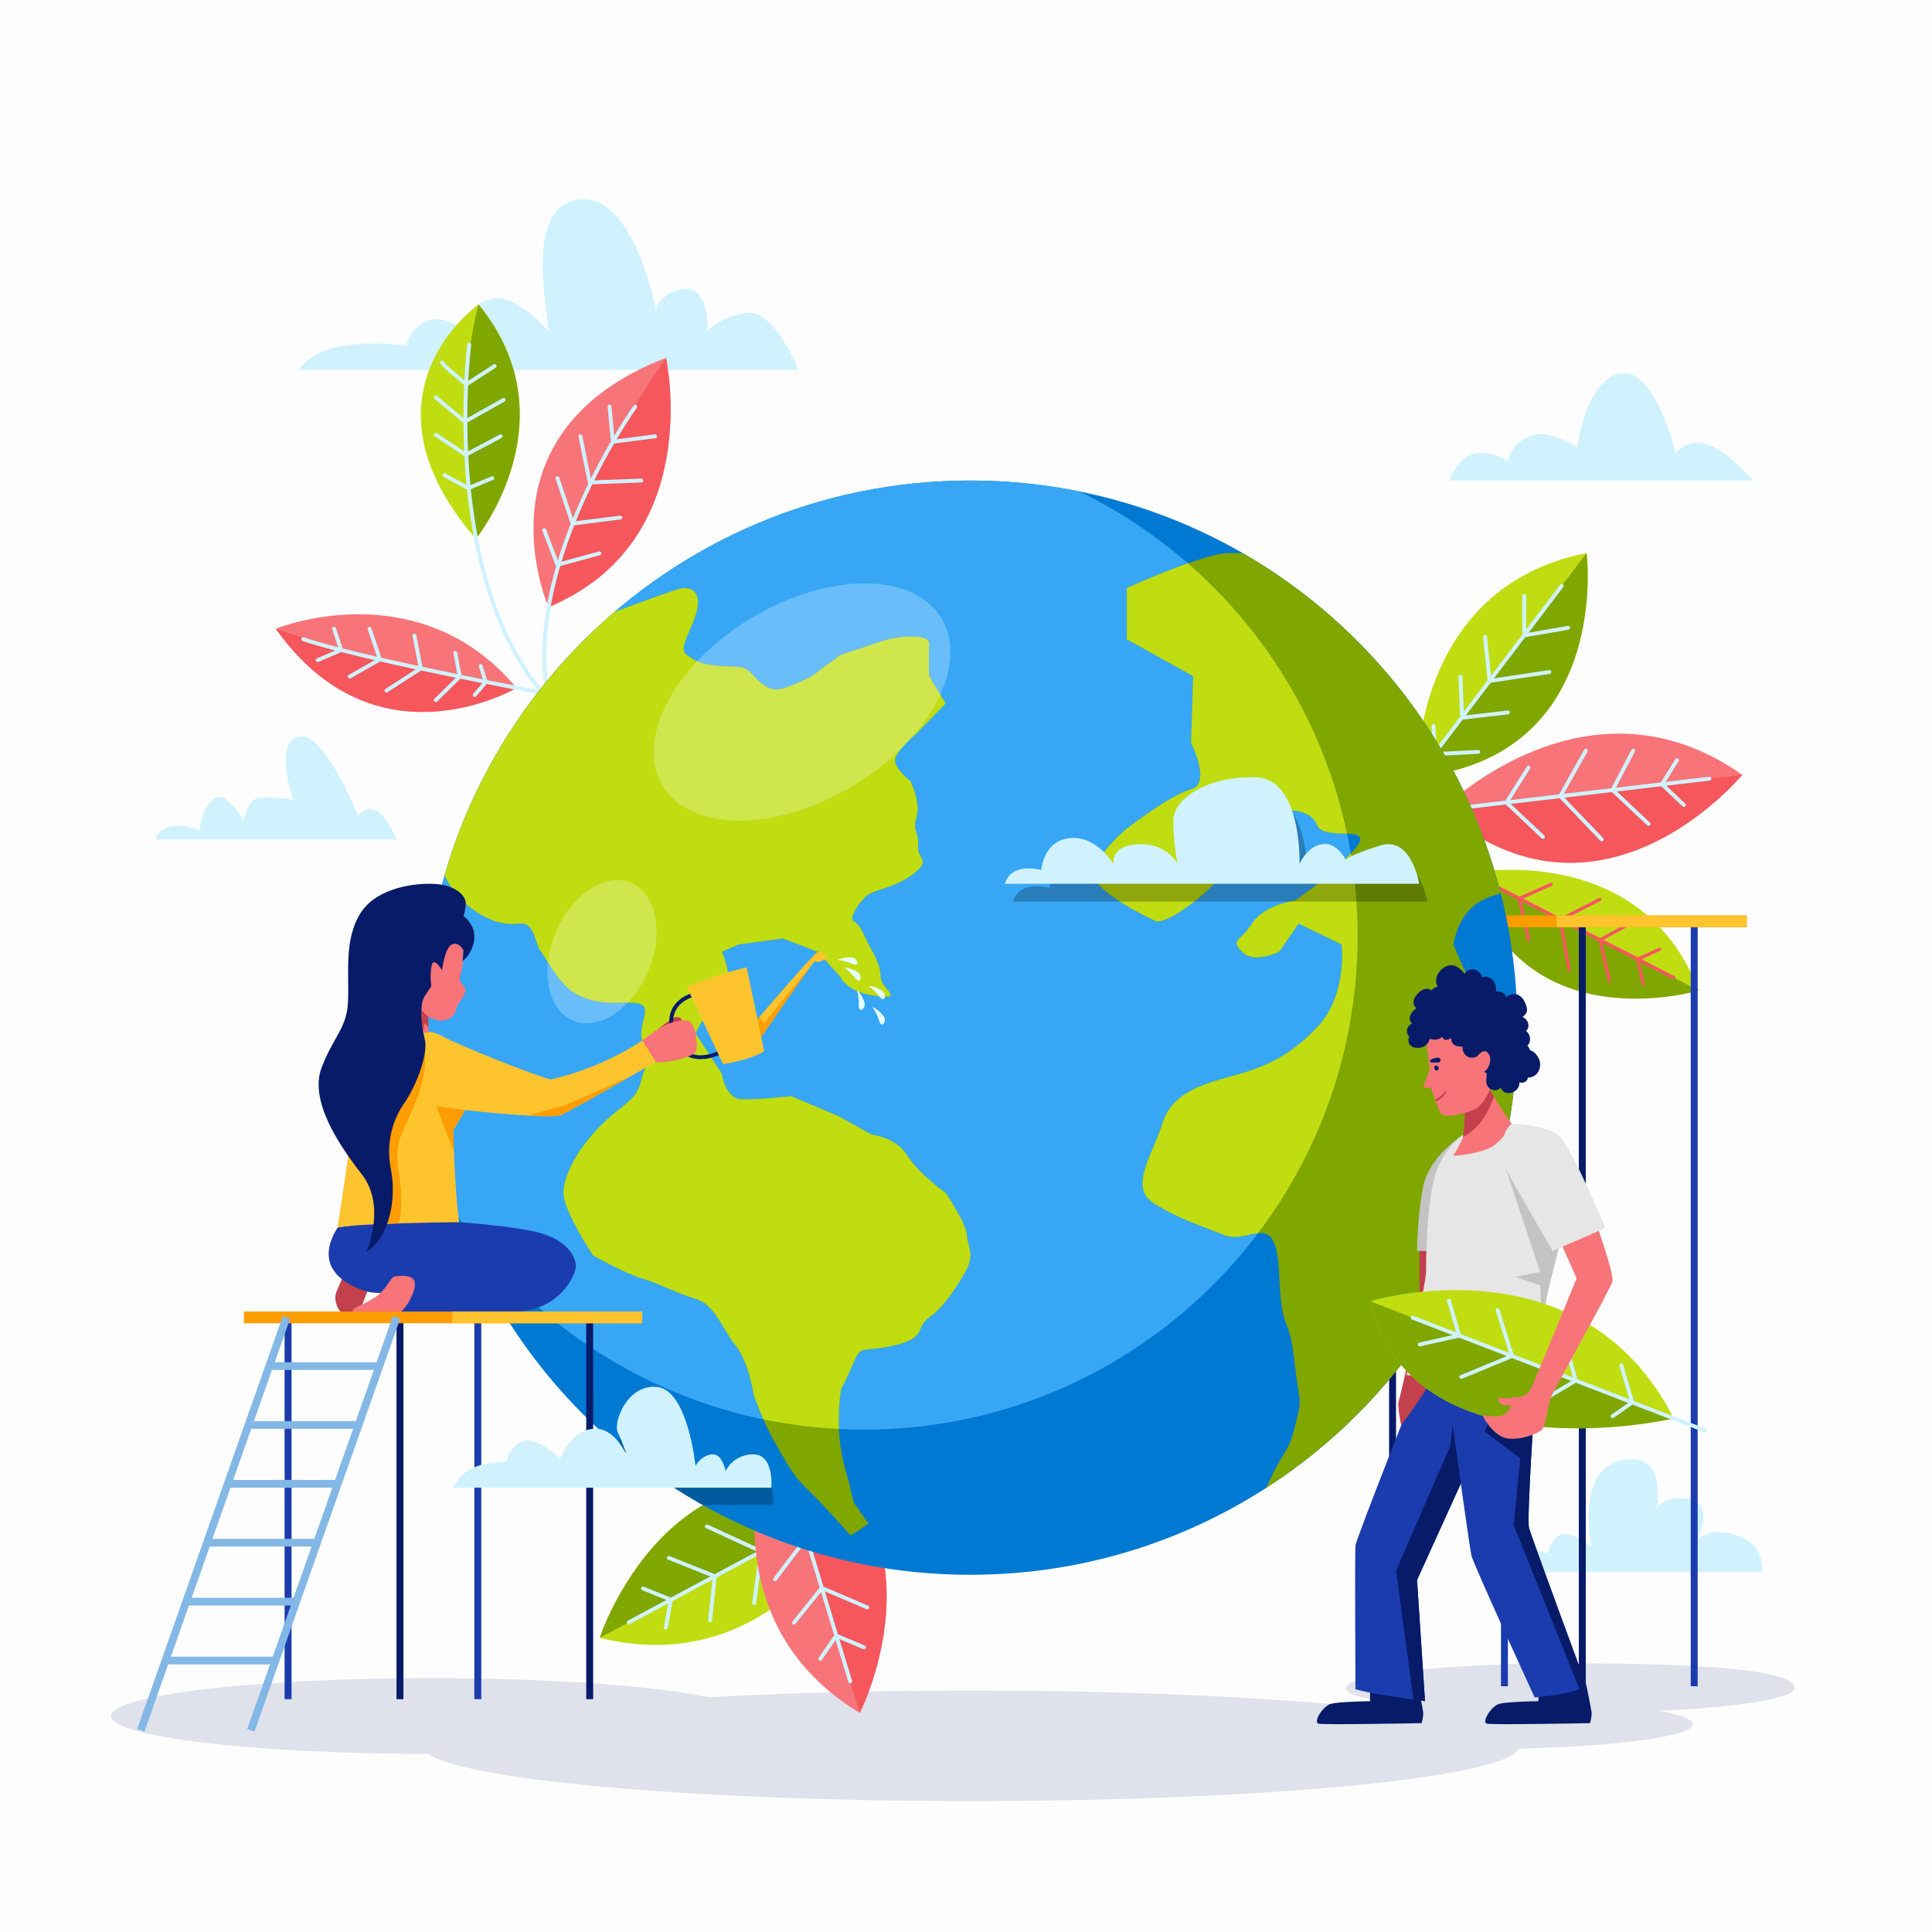 <svg width="569" height="569" viewBox="0 0 569 569" fill="none" xmlns="http://www.w3.org/2000/svg">
<rect x="0" y="0" width="569" height="569" fill="#333333" stroke="none"/>
<g clip-path="url(#clip0_1833_1666)">
<path d="M569 0H0V569H569V0Z" fill="#FDFDFD"/>
<path d="M285.975 530.442C375.211 530.442 447.55 523.155 447.55 514.165C447.55 505.176 375.211 497.889 285.975 497.889C196.739 497.889 124.399 505.176 124.399 514.165C124.399 523.155 196.739 530.442 285.975 530.442Z" fill="#DFE1EB"/>
<path d="M87.978 108.937H235.111C235.111 108.937 228.062 90.834 219.693 92.189C211.323 93.545 208.357 97.584 208.357 97.584C208.357 97.584 209.12 85.13 202.292 85.153C195.464 85.176 193.119 90.926 193.119 90.926C193.119 90.926 186.724 56.983 170.61 58.745C154.496 60.506 161.103 89.729 161.543 97.585C161.543 97.585 151.852 85.588 143.923 88.245C135.993 90.902 137.17 97.585 137.17 97.585C137.17 97.585 129.987 92.004 125.061 94.758C120.135 97.511 119.697 101.826 119.697 101.826C119.697 101.826 95.468 97.899 87.978 108.937Z" fill="#CFF2FE"/>
<path d="M426.882 141.529H516.16C516.16 141.529 501.77 123.059 493.547 133.631C493.547 133.631 487.512 108.081 477.234 109.99C466.955 111.899 464.473 131.869 464.473 131.869C464.473 131.869 456.25 125.998 450.377 128.493C444.504 130.987 444.21 135.947 444.21 135.947C444.21 135.947 432.169 127.4 426.882 141.529Z" fill="#CFF2FE"/>
<path d="M45.69 247.284H116.77C116.77 247.284 111.421 233.188 105.426 240.235C105.426 240.235 95.468 215.126 87.979 216.888C80.49 218.65 86.337 235.562 86.337 235.562C86.337 235.562 77.03 233.972 74.796 235.562C72.561 237.151 71.827 241.728 71.827 241.728C71.827 241.728 66.218 231.769 62.561 235.562C58.905 239.354 58.905 244.586 58.905 244.586C58.905 244.586 48.332 240.235 45.69 247.284Z" fill="#CFF2FE"/>
<path d="M445.188 463.029H518.896C518.896 463.029 520.125 455.014 511.755 452.247C503.385 449.479 499.861 453.442 499.861 453.442C499.861 453.442 505.147 442.872 497.659 441.551C490.17 440.23 487.968 444.214 487.968 444.214C487.968 444.214 491.271 427.014 477.506 430.098C463.74 433.182 468.756 455.495 468.756 455.495C468.756 455.495 461.959 450.169 459.106 452.248C456.252 454.326 455.776 457.639 455.776 457.639C455.776 457.639 446.901 453.232 445.188 463.029Z" fill="#CFF2FE"/>
<path d="M161.541 178.798C161.541 178.798 138.861 127.577 196.125 105.397C196.125 105.397 208.096 159.35 161.541 178.798Z" fill="#F77478"/>
<path d="M161.541 178.798C164.193 151.054 196.125 105.397 196.125 105.397C196.125 105.397 208.097 159.35 161.541 178.798Z" fill="#F5575C"/>
<path d="M192.895 127.928L181.598 129.386C184.997 123.657 187.464 120.211 187.555 120.087C187.74 119.834 187.683 119.477 187.429 119.293C187.175 119.108 186.819 119.165 186.635 119.419C186.546 119.541 184.182 122.841 180.891 128.354L180.09 119.701C180.061 119.388 179.789 119.157 179.471 119.186C179.158 119.215 178.927 119.492 178.957 119.805L179.904 130.03C178.099 133.128 176.078 136.802 174.028 140.922L171.501 128.38C171.439 128.072 171.138 127.871 170.83 127.934C170.522 127.997 170.323 128.296 170.384 128.604L173.126 142.209C173.146 142.311 173.2 142.398 173.266 142.471C171.725 145.642 170.184 149.054 168.722 152.648L164.727 140.645C164.628 140.347 164.305 140.188 164.008 140.285C163.71 140.384 163.548 140.707 163.647 141.004L168.066 154.284C166.707 157.734 165.429 161.337 164.303 165.048L160.804 155.892C160.692 155.599 160.364 155.455 160.069 155.563C159.776 155.676 159.629 156.005 159.74 156.299L163.654 166.542C163.685 166.621 163.746 166.674 163.803 166.73C160.143 179.406 158.32 193.224 160.985 206.301C161.04 206.571 161.277 206.756 161.542 206.756C161.579 206.756 161.618 206.752 161.656 206.745C161.964 206.682 162.162 206.382 162.1 206.075C159.451 193.078 161.306 179.32 164.984 166.709L176.669 163.518C176.972 163.435 177.151 163.122 177.069 162.819C176.987 162.515 176.675 162.341 176.37 162.42L165.367 165.424C166.485 161.734 167.754 158.149 169.106 154.718L182.76 152.987C183.072 152.947 183.293 152.663 183.253 152.351C183.213 152.039 182.933 151.826 182.617 151.858L169.589 153.509C171.144 149.655 172.794 146.005 174.441 142.635L188.877 142.093C189.191 142.082 189.435 141.818 189.424 141.503C189.413 141.189 189.15 140.936 188.835 140.956L175.014 141.474C177.055 137.37 179.068 133.709 180.867 130.623L193.039 129.053C193.351 129.012 193.571 128.727 193.531 128.415C193.492 128.109 193.208 127.891 192.895 127.928Z" fill="#CFF2FE"/>
<path d="M140.135 158.701C103.218 115.958 140.955 89.67 140.955 89.67C168.676 123.605 140.135 158.701 140.135 158.701Z" fill="#C0DD12"/>
<path d="M140.135 158.701C132.385 118.37 140.955 89.67 140.955 89.67C168.676 123.605 140.135 158.701 140.135 158.701Z" fill="#80A600"/>
<path d="M164.587 208.553C147.502 191.679 140.914 166.026 138.66 144.07L145.197 141.351C145.487 141.23 145.625 140.898 145.504 140.608C145.385 140.318 145.051 140.179 144.761 140.301L138.543 142.886C138.255 139.901 138.045 136.988 137.9 134.182L147.714 128.995C147.992 128.848 148.099 128.504 147.951 128.227C147.805 127.948 147.459 127.841 147.183 127.99L137.841 132.927C137.706 129.953 137.64 127.107 137.625 124.427L148.609 118.269C148.883 118.115 148.981 117.768 148.826 117.494C148.673 117.221 148.328 117.121 148.051 117.277L137.62 123.125C137.621 119.593 137.709 116.374 137.835 113.562L145.996 108.265C146.26 108.094 146.334 107.741 146.163 107.477C145.993 107.215 145.641 107.139 145.376 107.31L137.902 112.161C138.234 105.725 138.742 101.748 138.764 101.58C138.806 101.27 138.588 100.983 138.276 100.941C137.965 100.895 137.678 101.117 137.636 101.429C137.613 101.596 137.106 105.576 136.772 112.019C133.888 109.584 131.029 107.069 130.655 106.561C130.574 106.344 130.366 106.189 130.121 106.189C129.807 106.189 129.552 106.444 129.552 106.758C129.552 107.069 129.564 107.465 136.703 113.447C136.576 116.286 136.487 119.533 136.487 123.103L128.723 116.601C128.483 116.399 128.125 116.432 127.921 116.671C127.72 116.913 127.752 117.271 127.992 117.474L136.491 124.594C136.508 127.229 136.576 130.021 136.709 132.934L128.673 127.578C128.41 127.404 128.058 127.474 127.885 127.736C127.711 127.998 127.781 128.351 128.043 128.525L136.777 134.348C136.92 137.09 137.126 139.934 137.405 142.846L131.214 139.446C130.939 139.296 130.593 139.396 130.442 139.671C130.29 139.947 130.392 140.293 130.667 140.444L137.543 144.22C139.826 166.373 146.493 192.282 163.789 209.364C163.9 209.473 164.045 209.528 164.189 209.528C164.336 209.528 164.483 209.471 164.594 209.359C164.813 209.135 164.811 208.775 164.587 208.553Z" fill="#CFF2FE"/>
<path d="M152.118 202.582L152.084 202.605C150.73 203.39 110.399 226.31 81.244 185.182C81.232 185.171 81.232 185.171 81.232 185.171C81.232 185.171 123.077 168.021 152.118 202.582Z" fill="#F77478"/>
<path d="M152.118 202.582L152.084 202.605C150.73 203.39 110.399 226.31 81.244 185.182C81.949 185.433 104.686 193.854 152.118 202.582Z" fill="#F5575C"/>
<path d="M159.776 203.461C159.591 203.427 152.86 202.177 143.461 200.309L142.118 195.969C142.026 195.67 141.708 195.502 141.407 195.594C141.106 195.687 140.939 196.005 141.031 196.305L142.191 200.055C140.185 199.654 138.07 199.227 135.883 198.781L134.646 192.121C134.589 191.811 134.291 191.603 133.982 191.665C133.674 191.723 133.469 192.019 133.527 192.329L134.681 198.536C131.373 197.857 127.918 197.136 124.428 196.389L122.604 187.117C122.543 186.808 122.246 186.606 121.936 186.668C121.628 186.729 121.428 187.028 121.488 187.336L123.217 196.129C119.566 195.342 115.894 194.532 112.333 193.716L109.371 184.999C109.271 184.701 108.948 184.544 108.649 184.643C108.351 184.744 108.192 185.067 108.293 185.364L111.03 193.416C107.483 192.595 104.068 191.772 100.914 190.967L98.947 185.004C98.848 184.705 98.529 184.54 98.228 184.642C97.93 184.74 97.768 185.062 97.867 185.36L99.604 190.63C95.677 189.609 92.207 188.624 89.482 187.715C89.18 187.614 88.862 187.778 88.763 188.075C88.664 188.373 88.824 188.695 89.122 188.794C91.731 189.664 95.015 190.604 98.728 191.577L93.336 193.899C93.047 194.023 92.914 194.358 93.039 194.647C93.131 194.862 93.342 194.991 93.563 194.991C93.638 194.991 93.714 194.976 93.787 194.944L100.526 192.041C103.594 192.825 106.91 193.626 110.354 194.425L102.679 198.772C102.406 198.927 102.309 199.274 102.465 199.548C102.57 199.733 102.762 199.836 102.961 199.836C103.056 199.836 103.153 199.812 103.241 199.762L111.995 194.804C115.42 195.589 118.948 196.371 122.462 197.129L113.518 202.901C113.254 203.07 113.177 203.423 113.348 203.687C113.456 203.856 113.639 203.948 113.826 203.948C113.932 203.948 114.039 203.918 114.134 203.857L124.036 197.467C127.508 198.211 130.947 198.929 134.243 199.605L127.963 205.783C127.739 206.004 127.736 206.364 127.957 206.588C128.068 206.702 128.215 206.759 128.362 206.759C128.506 206.759 128.65 206.704 128.761 206.595L135.586 199.881C137.828 200.339 139.993 200.775 142.045 201.185L139.382 204.333C139.179 204.573 139.209 204.931 139.449 205.135C139.556 205.225 139.687 205.269 139.816 205.269C139.977 205.269 140.138 205.201 140.25 205.068L143.319 201.44C152.689 203.303 159.387 204.546 159.572 204.581C159.608 204.587 159.642 204.59 159.676 204.59C159.945 204.59 160.185 204.397 160.235 204.124C160.289 203.815 160.086 203.519 159.776 203.461Z" fill="#CFF2FE"/>
<path d="M255.286 440.269C255.286 440.269 231.28 495.704 176.621 482.374C176.621 482.374 196.85 420.087 255.286 440.269Z" fill="#C0DD12"/>
<path d="M255.286 440.269L176.621 482.374C176.621 482.374 196.85 420.087 255.286 440.269Z" fill="#80A600"/>
<path d="M185.454 478.294L196.826 472.206L195.522 479.264C195.465 479.573 195.67 479.871 195.978 479.928C196.283 479.985 196.582 479.781 196.642 479.471L198.111 471.519L209.842 465.24L208.55 477.181C208.517 477.492 208.742 477.773 209.054 477.808C209.366 477.842 209.647 477.614 209.682 477.302L211.058 464.589L223.462 457.949L221.533 472.06C221.491 472.37 221.708 472.657 222.02 472.7C222.332 472.745 222.619 472.526 222.661 472.213L224.701 457.286L237.476 450.449L235.427 461.205C235.368 461.514 235.571 461.812 235.88 461.871C236.185 461.93 236.486 461.728 236.545 461.418L238.767 449.759L258.708 439.086C258.986 438.938 259.088 438.593 258.941 438.316C258.804 438.058 258.496 437.95 258.232 438.054C258.212 438.062 258.191 438.071 258.171 438.082L238.226 448.758L224.754 443.352C224.614 443.295 224.464 443.3 224.334 443.351C224.193 443.407 224.074 443.517 224.014 443.669C223.897 443.961 224.038 444.292 224.33 444.408L236.918 449.459L224.161 456.287L208.402 449.015C208.255 448.948 208.094 448.947 207.954 449.003C207.824 449.054 207.71 449.155 207.646 449.294C207.514 449.578 207.639 449.917 207.924 450.048L222.902 456.959L210.491 463.602L197.193 458.29C197.053 458.234 196.904 458.237 196.774 458.289C196.632 458.344 196.514 458.455 196.454 458.607C196.337 458.9 196.479 459.231 196.771 459.347L209.18 464.304L197.568 470.52L189.561 467.289C189.421 467.232 189.271 467.236 189.14 467.288C188.999 467.344 188.882 467.453 188.82 467.604C188.703 467.896 188.844 468.227 189.135 468.344L196.26 471.22L184.918 477.291C184.64 477.439 184.538 477.784 184.685 478.061C184.832 478.337 185.172 478.445 185.454 478.294Z" fill="#CFF2FE"/>
<path d="M227.287 419.104C227.287 419.104 205.111 475.295 253.21 504.48C253.21 504.48 282.902 446.106 227.287 419.104Z" fill="#F77478"/>
<path d="M227.287 419.104L253.21 504.48C253.21 504.48 282.902 446.106 227.287 419.104Z" fill="#F5575C"/>
<path d="M249.843 495.35L246.096 483.008L242.032 488.925C241.853 489.183 241.499 489.249 241.241 489.072C240.985 488.896 240.917 488.541 241.093 488.28L245.672 481.613L241.807 468.88L234.286 478.243C234.089 478.488 233.73 478.527 233.486 478.331C233.241 478.135 233.202 477.776 233.398 477.53L241.406 467.56L237.318 454.099L228.714 465.447C228.524 465.697 228.168 465.746 227.917 465.556C227.666 465.366 227.617 465.01 227.808 464.758L236.911 452.753L232.702 438.889L226.552 447.949C226.375 448.209 226.021 448.277 225.762 448.1C225.505 447.926 225.434 447.571 225.611 447.31L232.276 437.489L225.705 415.848C225.614 415.548 225.784 415.23 226.084 415.138C226.364 415.054 226.658 415.194 226.771 415.454C226.78 415.475 226.788 415.495 226.795 415.518L233.368 437.164L246.723 442.857C246.862 442.917 246.965 443.025 247.021 443.153C247.081 443.292 247.087 443.455 247.023 443.604C246.899 443.893 246.566 444.028 246.277 443.904L233.801 438.585L238.005 452.431L254.294 458.42C254.445 458.475 254.559 458.588 254.619 458.726C254.676 458.855 254.685 459.007 254.632 459.149C254.524 459.444 254.196 459.595 253.902 459.487L238.419 453.796L242.509 467.265L255.672 472.901C255.811 472.96 255.913 473.068 255.97 473.196C256.03 473.335 256.036 473.498 255.972 473.648C255.848 473.937 255.514 474.072 255.225 473.948L242.941 468.689L246.768 481.292L254.717 484.662C254.856 484.721 254.961 484.83 255.017 484.958C255.077 485.097 255.083 485.258 255.019 485.408C254.896 485.697 254.561 485.832 254.273 485.71L247.2 482.711L250.938 495.022C251.029 495.323 250.859 495.64 250.559 495.732C250.252 495.82 249.935 495.656 249.843 495.35Z" fill="#CFF2FE"/>
<path d="M417.341 228.893C417.341 228.893 415.634 173.165 467.265 162.866C467.265 162.866 474.901 222.839 417.341 228.893Z" fill="#C0DD12"/>
<path d="M417.34 228.893L467.264 162.866C467.264 162.866 474.9 222.839 417.34 228.893Z" fill="#80A600"/>
<path d="M461.732 184.334L450.195 186.343L460.391 172.901C460.581 172.651 460.532 172.293 460.281 172.103C460.033 171.915 459.675 171.962 459.484 172.212L449.475 185.406V175.498C449.475 175.184 449.22 174.929 448.906 174.929C448.592 174.929 448.337 175.184 448.337 175.498V186.907L439.118 199.06L437.941 187.473C437.91 187.16 437.628 186.934 437.317 186.964C437.004 186.996 436.776 187.275 436.809 187.588L438.11 200.389L431.092 209.64L430.712 199.243C430.701 198.929 430.496 198.682 430.123 198.695C429.81 198.706 429.564 198.97 429.574 199.284L430.005 211.073L423.105 220.17L422.749 213.768C422.732 213.456 422.468 213.226 422.151 213.232C421.837 213.249 421.597 213.517 421.614 213.831L422.043 221.57L411.35 235.665C411.16 235.915 411.209 236.273 411.461 236.463C411.563 236.54 411.684 236.579 411.804 236.579C411.975 236.579 412.146 236.501 412.257 236.353L422.656 222.644C422.66 222.644 422.664 222.644 422.668 222.644L435.425 222.009C435.739 221.993 435.98 221.726 435.965 221.413C435.949 221.1 435.682 220.853 435.37 220.872L423.555 221.46L430.792 211.921L444.164 210.384C444.476 210.349 444.702 210.067 444.665 209.754C444.63 209.441 444.325 209.213 444.035 209.254L431.743 210.667L439.013 201.083L456.401 198.472C456.712 198.425 456.926 198.135 456.879 197.824C456.833 197.514 456.539 197.305 456.233 197.346L439.998 199.784L449.184 187.673L461.926 185.455C462.235 185.402 462.443 185.107 462.388 184.796C462.337 184.487 462.034 184.282 461.732 184.334Z" fill="#CFF2FE"/>
<path d="M424.495 238.592C424.495 238.592 467.121 195.787 513.111 228.193C513.111 228.193 471.493 278.759 424.495 238.592Z" fill="#F77478"/>
<path d="M424.495 238.592L513.111 228.193C513.111 228.193 471.493 278.759 424.495 238.592Z" fill="#F5575C"/>
<path d="M503.398 228.76L490.588 230.263L494.384 224.171C494.55 223.905 494.468 223.553 494.202 223.387C493.939 223.222 493.586 223.302 493.418 223.569L489.14 230.432L475.925 231.984L481.497 221.344C481.643 221.066 481.535 220.722 481.257 220.576C480.98 220.431 480.635 220.539 480.488 220.816L474.554 232.144L460.581 233.784L467.539 221.358C467.692 221.084 467.594 220.737 467.32 220.584C467.046 220.429 466.699 220.527 466.545 220.803L459.185 233.948L444.793 235.636L450.636 226.377C450.803 226.111 450.724 225.76 450.458 225.592C450.197 225.426 449.842 225.504 449.674 225.77L443.34 235.807L420.877 238.443C420.565 238.479 420.342 238.763 420.378 239.074C420.412 239.365 420.658 239.577 420.942 239.577C420.965 239.577 420.987 239.576 421.01 239.574L443.478 236.937L454.039 246.898C454.149 247.002 454.289 247.053 454.429 247.053C454.58 247.053 454.732 246.993 454.842 246.874C455.057 246.646 455.048 246.285 454.818 246.07L444.952 236.764L459.322 235.078L471.327 247.612C471.44 247.729 471.588 247.787 471.738 247.787C471.879 247.787 472.021 247.735 472.132 247.629C472.358 247.411 472.366 247.052 472.15 246.825L460.739 234.912L474.719 233.271L485.15 243.08C485.261 243.184 485.401 243.235 485.541 243.235C485.692 243.235 485.843 243.175 485.955 243.056C486.17 242.828 486.16 242.467 485.93 242.252L476.195 233.098L489.277 231.562L495.546 237.499C495.656 237.603 495.798 237.655 495.937 237.655C496.089 237.655 496.239 237.596 496.351 237.478C496.567 237.249 496.557 236.889 496.328 236.673L490.749 231.389L503.527 229.89C503.84 229.853 504.062 229.57 504.026 229.258C503.992 228.946 503.716 228.722 503.398 228.76Z" fill="#CFF2FE"/>
<path d="M432.863 257.132C432.863 257.132 483.176 247.091 500.297 291.701C500.297 291.701 447.024 307.693 432.863 257.132Z" fill="#C0DD12"/>
<path d="M432.863 257.132L500.297 291.701C500.297 291.701 447.024 307.693 432.863 257.132Z" fill="#80A600"/>
<path d="M493.176 287.508L483.428 282.511L488.987 280.008C489.23 279.898 489.338 279.612 489.229 279.369C489.121 279.129 488.835 279.017 488.59 279.126L482.326 281.945L472.268 276.79L481.231 271.919C481.466 271.792 481.552 271.498 481.425 271.264C481.297 271.029 481.004 270.943 480.768 271.069L471.226 276.255L460.593 270.804L471.377 265.328C471.615 265.207 471.71 264.916 471.589 264.678C471.468 264.439 471.178 264.344 470.939 264.467L459.53 270.259L448.579 264.645L457.08 260.875C457.323 260.767 457.433 260.481 457.325 260.238C457.218 259.996 456.933 259.884 456.688 259.992L447.474 264.079L430.38 255.316C430.142 255.194 429.852 255.289 429.729 255.525C429.616 255.746 429.689 256.012 429.889 256.147C429.905 256.157 429.921 256.167 429.939 256.176L447.037 264.941L449.777 276.962C449.805 277.087 449.881 277.189 449.978 277.255C450.085 277.327 450.22 277.356 450.354 277.325C450.615 277.266 450.777 277.006 450.718 276.747L448.159 265.516L459.095 271.122L461.637 285.64C461.661 285.776 461.738 285.887 461.844 285.959C461.944 286.026 462.069 286.056 462.197 286.033C462.46 285.986 462.635 285.737 462.59 285.474L460.174 271.674L470.813 277.128L473.533 288.981C473.561 289.107 473.636 289.209 473.735 289.275C473.842 289.347 473.977 289.375 474.112 289.344C474.373 289.285 474.535 289.025 474.475 288.765L471.936 277.704L481.89 282.807L483.505 289.959C483.533 290.084 483.609 290.188 483.708 290.254C483.815 290.325 483.948 290.354 484.083 290.324C484.343 290.265 484.506 290.007 484.447 289.746L483.01 283.38L492.733 288.365C492.971 288.486 493.261 288.392 493.384 288.155C493.507 287.921 493.418 287.631 493.176 287.508Z" fill="#F5575C"/>
<path d="M528.495 497.173C528.495 501.204 498.905 504.471 462.404 504.471C425.902 504.471 396.312 501.204 396.312 497.173C396.312 493.142 425.902 489.875 462.404 489.875C497.104 489.875 528.495 491.34 528.495 497.173Z" fill="#DFE1EB"/>
<path d="M499.982 271.333H497.94V496.619H499.982V271.333Z" fill="#1B3CAE"/>
<path d="M467.03 271.333H464.988V496.619H467.03V271.333Z" fill="#071B69"/>
<path d="M444.103 271.333H442.061V496.619H444.103V271.333Z" fill="#1B3CAE"/>
<path d="M411.15 271.333H409.109V496.619H411.15V271.333Z" fill="#071B69"/>
<path d="M514.435 269.612H397.113V273.059H514.435V269.612Z" fill="#FE9D00"/>
<path d="M514.437 269.609H458.47V273.057H514.437V269.609Z" fill="#FEC42E"/>
<path d="M446.884 302.669C446.884 303.784 446.872 304.9 446.849 306.003C445.723 361.549 416.488 410.187 372.788 438.285C347.684 454.433 317.812 463.799 285.743 463.799C196.751 463.799 124.613 391.661 124.613 302.669C124.613 213.678 196.751 141.528 285.743 141.528C315.023 141.528 342.472 149.335 366.131 162.98C403.355 184.454 431.19 220.358 441.979 263.055C445.177 275.733 446.884 289.002 446.884 302.669Z" fill="#0079D3"/>
<path d="M399.837 275.622C399.837 263.288 398.297 251.312 395.411 239.871C385.674 201.336 360.553 168.933 326.959 149.553C323.977 147.833 320.922 146.227 317.812 144.718C307.449 142.626 296.724 141.527 285.743 141.527C196.751 141.527 124.613 213.677 124.613 302.668C124.613 321.888 127.984 340.318 134.157 357.408C160.331 395.818 204.42 421.041 254.408 421.041C283.35 421.041 310.31 412.588 332.966 398.014C372.405 372.656 398.789 328.761 399.807 278.631C399.827 277.636 399.837 276.628 399.837 275.622Z" fill="#37A7F5"/>
<path d="M439.065 298.094C433.933 293.395 428.061 278.157 428.061 278.157C428.061 278.157 429.154 269.656 435.424 265.787C438.292 264.011 440.34 263.738 441.979 263.055C431.19 220.358 403.355 184.454 366.131 162.98C363.024 162.741 359.963 162.855 357.277 163.583C346.41 166.519 331.877 173.199 331.877 173.199V188.255L351.405 199.123L350.791 218.799C350.791 218.799 356.925 230.884 350.791 232.477C344.657 234.071 331.877 244.051 331.877 244.051C331.877 244.051 318.665 254.771 323.433 260.279C328.202 265.787 340.537 271.34 340.537 271.34C340.537 271.34 342.882 272.25 351.405 265.787C359.929 259.323 367.565 248.17 367.565 248.17L376.805 238.645C376.805 238.645 385.807 237.587 387.844 242.879C389.881 248.17 405.392 242.287 399.11 249.923C392.817 257.559 381.483 265.195 381.483 265.195C381.483 265.195 372.253 266.469 368.737 272C365.209 277.531 362.273 276.598 365.801 280.296C369.317 283.995 376.703 280.296 376.703 280.296L382.461 272L395.161 278.157C395.161 278.157 396.959 293.144 387.844 302.669C378.717 312.183 371.081 314.595 362.865 316.917C354.637 319.238 345.237 321.56 342.301 330.971C339.365 340.383 332.321 349.782 339.957 354.471C347.593 359.171 352.873 360.628 360.509 363.723C368.145 366.807 375.85 355.336 376.703 374.875C377.545 394.415 379.457 385.641 381.141 400.31C382.826 414.978 383.645 410.859 381.483 419.667C379.309 428.487 378.137 426.814 374.017 435.872C373.653 436.669 373.244 437.477 372.788 438.285C416.488 410.187 445.723 361.549 446.849 306.004C444.437 302.999 441.683 300.484 439.065 298.094ZM278.499 351.297C278.499 351.297 270.793 345.959 267.268 340.383C263.744 334.805 256.696 334.169 256.696 334.169L247.005 328.75L232.979 322.833C232.979 322.833 223.218 323.934 218.372 323.745C213.526 323.556 212.586 316.247 212.586 316.247L204.826 304.331C204.826 304.331 208.24 297.062 212.586 293.315C216.932 289.567 212.586 280.294 212.586 280.294L217.491 278.157L230.584 276.358L240.86 280.319L247.446 287.587C247.446 287.587 249.207 292.217 258.018 293.315C266.828 294.413 259.339 291.336 259.339 287.587C259.339 283.839 256.695 279.883 255.814 278.157C254.934 276.431 253.171 271.952 251.409 271.334C249.648 270.716 253.611 264.463 256.255 263.142C258.898 261.821 264.625 260.939 269.47 256.975C274.316 253.01 269.911 253.01 270.351 249.046C270.792 245.081 268.59 245.081 269.911 240.676C271.232 236.27 268.149 230.104 268.149 230.104C268.149 230.104 264.184 227.02 263.596 224.377C263.008 221.734 269.911 216.007 269.911 216.007L278.498 207.197L273.622 199.12C273.622 199.12 273.435 192.66 273.622 189.576C273.809 186.492 264.184 187.373 260.22 188.695C256.255 190.016 247.444 192.954 247.444 192.954L239.129 199.12C239.129 199.12 233.788 201.911 230.583 202.792C227.377 203.672 224.978 202.351 222.036 199.12C219.095 195.89 218.811 196.624 212.584 196.183C206.358 195.743 205.154 194.862 202.291 192.952C199.428 191.044 203.833 185.61 205.221 179.884C206.61 174.157 203.393 172.836 200.735 173.276C199.082 173.551 188.617 177.405 180.943 180.278C157.417 200.443 139.775 227.27 130.939 257.838C132.538 261.002 134.61 264.155 137.175 266.225C144.179 271.876 148.77 272.392 153.175 272.002C157.58 271.612 157.58 278.119 159.342 280.293C161.103 282.466 165.068 290.894 170.61 293.227C176.152 295.56 177.843 295.3 185.848 295.31C193.853 295.321 187.534 301.026 189.148 306.458C190.762 311.889 191.756 310.606 190.098 314.498C188.44 318.39 188.857 320.849 185.848 323.744C182.84 326.639 180.927 327.457 176.962 331.454C172.998 335.45 170.61 339.164 170.61 339.164C170.61 339.164 165.949 345.959 165.949 351.296C165.949 356.634 174.692 369.742 174.692 369.742C174.692 369.742 184.009 375.032 189.147 376.539C194.285 378.046 198.986 380.759 204.839 382.503C210.69 384.248 212.643 391.331 216.607 396.176C220.572 401.022 222.035 410.987 222.035 410.987C222.035 410.987 224.977 419.083 227.621 423.742C230.264 428.401 233.347 434.501 237.312 438.146C241.277 441.791 250.527 452.246 250.527 452.246L255.813 448.8L251.408 442.43C251.408 442.43 250.087 436.704 249.205 433.62C248.324 430.536 247.003 425.25 247.003 418.523C247.003 411.797 247.884 408.512 247.884 408.512C247.884 408.512 247.443 410.273 251.849 400.305C253.705 396.105 254.051 398.378 263.595 396.176C273.138 393.974 269.469 390.89 273.621 387.988C277.772 385.088 280.922 380.317 284.129 374.873C287.336 369.429 284.887 367.103 284.75 363.718C284.616 360.337 278.499 351.297 278.499 351.297Z" fill="#80A600"/>
<path d="M397.814 251.418C391.382 258.524 381.483 265.194 381.483 265.194C381.483 265.194 372.254 266.468 368.737 271.999C365.209 277.53 362.273 276.597 365.801 280.295C369.318 283.994 376.703 280.295 376.703 280.295L382.462 271.999L395.162 278.156C395.162 278.156 396.96 293.143 387.844 302.668C378.718 312.182 371.082 314.594 362.865 316.916C354.637 319.237 345.238 321.559 342.301 330.97C339.365 340.381 332.321 349.781 339.957 354.47C347.593 359.17 352.874 360.627 360.509 363.722C364.067 365.159 367.639 363.437 370.527 363.163C388.359 339.555 399.164 310.344 399.807 278.63C399.827 277.634 399.838 276.627 399.838 275.621C399.838 267.375 399.133 259.293 397.814 251.418ZM351.405 265.787C359.929 259.323 367.565 248.171 367.565 248.171L376.806 238.645C376.806 238.645 385.807 237.587 387.844 242.879C388.874 245.553 393.343 245.373 396.704 245.527C396.304 243.63 395.883 241.741 395.411 239.871C388.043 210.712 371.861 185.068 349.869 165.917C340.786 169.103 331.877 173.199 331.877 173.199V188.255L351.405 199.123L350.791 218.799C350.791 218.799 356.925 230.884 350.791 232.477C344.657 234.071 331.877 244.051 331.877 244.051C331.877 244.051 318.665 254.771 323.433 260.279C328.202 265.787 340.538 271.34 340.538 271.34C340.538 271.34 342.882 272.251 351.405 265.787ZM278.5 351.297C278.5 351.297 270.793 345.959 267.269 340.383C263.744 334.805 256.697 334.169 256.697 334.169L247.005 328.75L232.98 322.834C232.98 322.834 223.218 323.934 218.372 323.745C213.527 323.556 212.587 316.247 212.587 316.247L204.827 304.331C204.827 304.331 208.241 297.062 212.587 293.315C216.933 289.568 212.587 280.294 212.587 280.294L217.491 278.157L230.584 276.358L240.86 280.319L247.446 287.587C247.446 287.587 249.207 292.217 258.018 293.315C266.828 294.413 259.339 291.336 259.339 287.587C259.339 283.839 256.695 279.883 255.815 278.157C254.934 276.432 253.171 271.952 251.409 271.334C249.648 270.717 253.611 264.463 256.255 263.142C258.899 261.821 264.625 260.939 269.471 256.975C274.316 253.01 269.911 253.01 270.351 249.046C270.792 245.081 268.59 245.081 269.911 240.676C271.232 236.27 268.149 230.104 268.149 230.104C268.149 230.104 264.185 227.02 263.596 224.377C263.008 221.734 269.911 216.007 269.911 216.007L278.498 207.197L273.622 199.12C273.622 199.12 273.435 192.66 273.622 189.576C273.809 186.492 264.185 187.373 260.22 188.695C256.255 190.016 247.445 192.954 247.445 192.954L239.129 199.12C239.129 199.12 233.789 201.911 230.583 202.792C227.377 203.672 224.978 202.351 222.037 199.12C219.095 195.89 218.811 196.624 212.584 196.183C206.358 195.743 205.154 194.862 202.291 192.952C199.428 191.044 203.833 185.61 205.221 179.884C206.61 174.157 203.393 172.836 200.735 173.276C199.082 173.551 188.617 177.405 180.943 180.279C167.715 191.616 156.348 205.062 147.359 220.093C147.35 220.109 147.34 220.124 147.33 220.14C145.346 223.462 143.477 226.861 141.73 230.332C141.715 230.362 141.701 230.393 141.686 230.422C139.948 233.881 138.331 237.41 136.841 241.005C136.822 241.051 136.803 241.099 136.783 241.146C135.302 244.729 133.945 248.376 132.721 252.085C132.701 252.143 132.683 252.202 132.664 252.262C132.057 254.106 131.48 255.965 130.938 257.838C132.537 261.003 134.609 264.155 137.174 266.225C144.178 271.876 148.769 272.392 153.174 272.003C157.579 271.612 157.579 278.119 159.341 280.293C161.102 282.466 165.067 290.894 170.609 293.227C176.151 295.56 177.842 295.3 185.847 295.31C193.852 295.321 187.534 301.026 189.147 306.458C190.761 311.889 191.755 310.606 190.097 314.498C188.439 318.39 188.856 320.849 185.847 323.744C182.839 326.639 180.926 327.457 176.961 331.454C172.997 335.451 170.609 339.164 170.609 339.164C170.609 339.164 165.948 345.959 165.948 351.296C165.948 356.634 174.691 369.742 174.691 369.742C174.691 369.742 184.008 375.032 189.146 376.539C194.284 378.046 198.985 380.759 204.838 382.503C210.69 384.248 212.642 391.331 216.606 396.177C220.571 401.022 222.034 410.988 222.034 410.988C222.034 410.988 223.264 414.367 224.846 418.015C232.069 419.507 239.487 420.461 247.058 420.839C247.024 420.087 247.003 419.317 247.003 418.523C247.003 411.797 247.884 408.512 247.884 408.512C247.884 408.512 247.444 410.273 251.849 400.305C253.705 396.105 254.051 398.379 263.595 396.177C273.138 393.974 269.469 390.89 273.621 387.989C277.772 385.088 280.922 380.317 284.129 374.873C287.336 369.429 284.887 367.103 284.751 363.718C284.616 360.337 278.5 351.297 278.5 351.297Z" fill="#C0DD12"/>
<path opacity="0.25" d="M251.057 231.533C273.748 217.943 285.498 195.83 277.3 182.142C269.103 168.454 244.062 168.375 221.37 181.965C198.678 195.555 186.928 217.668 195.126 231.356C203.324 245.044 228.365 245.123 251.057 231.533Z" fill="white"/>
<path opacity="0.25" d="M190.899 286.013C195.626 274.806 193.37 263.153 185.862 259.986C178.353 256.82 168.435 263.338 163.708 274.545C158.981 285.753 161.236 297.405 168.745 300.572C176.254 303.739 186.172 297.22 190.899 286.013Z" fill="white"/>
<path d="M101.06 375.994C101.06 375.994 98.857 380.453 98.748 381.709C98.637 382.966 99.298 386.167 100.951 386.604C102.603 387.041 105.135 388.142 106.126 385.609C107.118 383.076 108.99 378.341 108.99 378.341C108.99 378.341 104.583 375.299 101.06 375.994Z" fill="#C2414C"/>
<path d="M135.231 359.945C135.231 359.945 153.175 361.23 159.636 363.286C166.097 365.342 168.887 368.867 169.474 371.803C170.062 374.74 168.006 378.263 162.426 379.439C156.846 380.613 113.088 381.347 109.27 380.613C105.452 379.879 90.909 375.101 99.428 361.527C99.428 361.527 126.684 356.896 135.231 359.945Z" fill="#1B3CAE"/>
<path d="M120.061 376.791C120.061 376.791 135.596 374.905 141.863 374.923C148.13 374.942 169.118 374.875 169.118 374.875C169.118 374.875 166.1 384.338 154.498 386.073C142.897 387.809 117.866 386.928 117.866 386.928L120.061 376.791Z" fill="#1B3CAE"/>
<path d="M115.993 375.995C115.993 375.995 121.196 374.895 122.059 377.305C122.923 379.716 119.517 385.91 117.278 386.788C115.038 387.665 106.085 387.539 104.201 386.464C102.316 385.388 108.765 383.825 111.582 381.23C114.398 378.636 114.56 377.033 115.993 375.995Z" fill="#F77478"/>
<path d="M193.748 303.144C193.748 303.144 197.667 299.926 198.696 299.632C199.723 299.338 200.851 299.786 200.727 300.59C200.604 301.394 193.748 303.144 193.748 303.144Z" fill="#C2414C"/>
<path d="M206.321 311.935C205.261 311.936 204.156 311.776 203.081 311.357C200.691 310.424 198.948 308.392 197.899 305.322C196.744 301.942 196.834 299.055 198.165 296.738C200.188 293.218 204.317 292.353 204.491 292.318L204.717 293.435C204.679 293.442 200.908 294.242 199.147 297.314C197.991 299.333 197.933 301.902 198.975 304.953C199.911 307.691 201.429 309.488 203.49 310.294C207.376 311.82 211.996 309.361 212.042 309.336L212.585 310.336C212.429 310.421 209.589 311.935 206.321 311.935Z" fill="#071B69"/>
<path d="M243.921 282.231L240.86 283.392C240.86 283.392 240.245 282.971 239.665 283.392L239.631 283.426C239.562 283.494 239.437 283.642 239.266 283.87L239.13 284.052C236.319 287.807 223.653 306.163 223.653 306.163L222.037 301.338C222.037 301.338 222.64 300.632 223.653 299.472C228.046 294.373 240.006 280.558 240.86 280.319C241.918 280.035 243.921 282.231 243.921 282.231Z" fill="#FEC42E"/>
<path d="M239.13 284.052C236.319 287.807 223.653 306.163 223.653 306.163L222.037 301.338C222.037 301.338 222.64 300.632 223.653 299.472L225.053 301.338L239.13 284.052Z" fill="#FE9D00"/>
<path d="M202.293 290.675L212.939 313.397C212.939 313.397 220.795 312.26 225.053 309.617L219.914 284.947C219.914 284.947 211.691 286.637 202.293 290.675Z" fill="#FEC42E"/>
<path d="M248.657 284.949C248.657 284.949 250.64 286.38 251.741 287.922C252.843 289.464 253.724 288.803 253.394 287.371C253.062 285.94 249.538 284.838 248.657 284.949Z" fill="#E6FFFD"/>
<path d="M255.798 290.394C255.798 290.394 257.781 291.826 258.882 293.368C259.984 294.91 260.865 294.248 260.535 292.817C260.204 291.385 256.68 290.285 255.798 290.394Z" fill="#E6FFFD"/>
<path d="M256.999 296.611C256.999 296.611 258.358 298.642 258.855 300.471C259.351 302.3 260.407 301.987 260.595 300.529C260.784 299.072 257.863 296.815 256.999 296.611Z" fill="#E6FFFD"/>
<path d="M252.399 291.643C252.399 291.643 253.038 294.004 252.925 295.895C252.811 297.786 253.911 297.827 254.555 296.506C255.2 295.186 253.153 292.112 252.399 291.643Z" fill="#E6FFFD"/>
<path d="M246.702 282.707C246.702 282.707 249.131 282.991 250.843 283.801C252.556 284.612 253.003 283.606 252.018 282.515C251.032 281.426 247.418 282.182 246.702 282.707Z" fill="#E6FFFD"/>
<path d="M133.694 339.165C133.933 345.253 134.4 354.38 135.231 359.945C135.231 359.945 105.597 360.207 99.429 361.527C99.429 361.527 104.573 328.343 104.573 323.939C104.573 319.523 103.105 308.667 103.105 308.667L121.165 306.163L134.229 317.031C134.229 317.031 137.643 322.072 138.133 323.745C138.178 323.882 138.201 323.996 138.201 324.075C138.201 325.259 133.501 332.895 133.501 332.895C133.501 332.895 133.558 335.478 133.694 339.165Z" fill="#FEC42E"/>
<path d="M133.501 332.895C133.501 332.895 133.558 335.478 133.694 339.165C131.589 333.907 128.494 325.691 128.494 325.691L138.133 323.745C138.178 323.882 138.201 323.995 138.201 324.075C138.201 325.259 133.501 332.895 133.501 332.895Z" fill="#FE9D00"/>
<path d="M189.149 306.459C189.149 306.459 192.491 303.78 195.244 302.238C197.997 300.696 201.962 300.256 202.842 300.696C203.723 301.136 204.604 302.678 204.825 304.331C205.045 305.983 205.595 308.956 204.825 309.947C204.054 310.938 197.934 313.179 193.119 312.774L189.149 306.459Z" fill="#F77478"/>
<path d="M193.121 312.775C193.121 312.775 190.014 314.55 185.849 316.917L185.826 316.94C178.361 321.185 167.538 327.307 165.365 328.343C164.295 328.855 160.335 328.832 155.385 328.559L155.373 328.547C144.699 327.944 129.393 326.101 128.494 325.691C127.185 325.111 114.257 313.799 122.337 304.115C122.337 304.115 125.944 302.794 130.166 305.139C134.377 307.483 155.373 316.007 162.133 317.918C162.133 317.918 175.937 315.267 189.149 306.459L193.121 312.775Z" fill="#FEC42E"/>
<path d="M117.494 360.304C118.573 356.239 118.223 349.803 117.384 344.857C116.392 339.02 117.273 335.717 119.702 330.65C122.13 325.584 124.652 319.638 125.075 314.498C125.494 309.398 124.592 303.836 124.578 303.748C124.575 303.748 124.571 303.748 124.568 303.748L120.578 307.854L116.771 314.498C116.771 314.498 112.648 321.84 111.106 328.118C109.564 334.396 111.547 341.774 112.958 348.052C113.763 351.633 113.155 356.747 112.483 360.486C114.126 360.418 115.812 360.358 117.494 360.304Z" fill="#FE9D00"/>
<path d="M185.849 316.917L185.826 316.94C178.361 321.185 167.538 327.307 165.365 328.343C164.295 328.855 160.335 328.832 155.384 328.559L155.373 328.547L166.685 325.406L185.849 316.917Z" fill="#FE9D00"/>
<path d="M137.165 291.483C137.313 292.507 134.525 296.479 134.525 296.479C133.945 299.711 132.033 300.439 130.269 300.587C128.607 300.723 126.434 299.563 126.183 299.426C126.172 299.426 126.172 299.415 126.161 299.415V304.115L113.085 305.139C113.085 305.139 112.789 287.955 113.085 282.675C113.381 277.383 115.873 275.483 120.721 272.683C125.569 269.895 131.145 271.955 134.377 274.151C137.609 276.359 136.289 279.887 136.289 282.971C136.289 286.055 135.265 287.227 135.413 288.49C135.549 289.753 137.017 290.459 137.165 291.483Z" fill="#F77478"/>
<path d="M126.161 299.415V302.453L125.068 301.338L124.568 303.75L120.061 298.675L121.313 293.315C121.313 293.315 123.657 297.719 126.161 299.415Z" fill="#C2414C"/>
<path d="M136.505 279.867C136.505 279.867 135.113 277.166 133.058 278.157C131.003 279.148 130.159 285.719 130.159 285.719C130.159 285.719 126.473 291.335 125.067 293.391C123.662 295.446 123.83 301.468 125.067 305.873C126.304 310.278 122.486 319.969 119.11 324.815C115.732 329.66 113.53 336.414 115.145 344.491C116.76 352.567 114.998 364.02 107.949 368.719C107.949 368.719 113.823 355.21 106.628 345.959C99.433 336.708 91.064 323.933 94.734 314.389C98.405 304.844 102.223 302.936 102.517 294.566C102.81 286.196 101.342 276.606 106.188 268.92C111.033 261.234 122.758 259.912 128.496 260.353C134.234 260.793 137.328 263.877 137.176 266.226C137.023 268.575 136.505 269.75 136.505 269.75C136.505 269.75 139.372 271.907 139.665 275.087C139.959 278.266 138.344 281.497 136.288 282.965L136.505 279.867Z" fill="#071B69"/>
<path d="M130.158 285.719C130.158 285.719 128.397 282.745 127.515 283.516C126.634 284.286 126.524 290.894 127.625 291.665C128.727 292.436 130.268 289.354 130.158 285.719Z" fill="#F77478"/>
<path d="M498.513 507.793C498.513 511.823 470.514 515.091 435.976 515.091C401.437 515.091 373.438 511.823 373.438 507.793C373.438 503.762 401.437 500.495 435.976 500.495C470.514 500.495 498.513 503.762 498.513 507.793Z" fill="#DFE1EB"/>
<path d="M467.265 496.619C467.265 496.619 468.585 503.077 468.732 504.251C468.879 505.426 468.292 507.482 468.292 507.482C468.292 507.482 439.512 508.069 437.896 507.629C436.281 507.188 439.217 502.343 441.714 501.756C444.209 501.168 453.094 501.023 453.094 501.023V497.529L467.265 496.619Z" fill="#071B69"/>
<path d="M417.674 496.619C417.674 496.619 418.995 503.077 419.141 504.251C419.288 505.426 418.701 507.482 418.701 507.482C418.701 507.482 389.921 508.069 388.305 507.629C386.69 507.188 389.626 502.343 392.123 501.756C394.62 501.168 403.504 501.023 403.504 501.023V497.529L417.674 496.619Z" fill="#071B69"/>
<path d="M467.265 496.619C466.685 496.949 465.979 497.256 465.194 497.529C460.244 499.27 451.993 499.919 451.993 499.919C451.993 499.919 434.002 460.931 433.342 458.075C432.841 455.878 428.858 427.212 427.003 413.806C426.571 410.597 426.252 408.253 426.127 407.365C426.093 407.104 426.07 406.967 426.07 406.967L428.733 407.491L451.993 412.043C451.993 412.043 449.638 447.275 450.309 449.927C450.969 452.567 467.265 496.619 467.265 496.619Z" fill="#1B3CAE"/>
<path d="M467.265 496.619C466.685 496.949 465.979 497.256 465.194 497.529L445.825 449.187L447.737 429.511L427.003 413.806L417.979 406.967L426.127 407.365L428.733 407.491L451.993 412.043C451.993 412.043 449.638 447.275 450.309 449.927C450.969 452.567 467.265 496.619 467.265 496.619Z" fill="#071B69"/>
<path d="M430.235 436.931L417.341 465.335L419.686 501.023C419.686 501.023 418.32 500.841 416.26 500.556C411.424 499.885 402.764 498.587 399.202 497.495C399.202 497.495 398.985 457.415 399.202 455.207C399.429 453.01 418.866 404.111 418.866 404.111L438.633 418.427L430.235 436.931Z" fill="#1B3CAE"/>
<path d="M417.341 465.335L419.686 501.023C419.686 501.023 418.32 500.841 416.26 500.556C415.077 491.52 411.173 462.547 411.173 462.547L427.06 425.983L427.822 419.667L430.235 436.93L417.341 465.335Z" fill="#071B69"/>
<path d="M418.073 366.403C418.073 367.251 418.073 386.042 418.073 386.042C418.073 386.042 412.346 411.743 411.906 412.771C411.466 413.798 412.64 419.673 412.64 419.673C412.64 419.673 421.744 408.219 422.625 403.226C423.506 398.234 424.151 381.788 424.151 381.788C424.151 381.788 423.652 372.381 422.918 369.743C422.183 367.104 418.073 366.403 418.073 366.403Z" fill="#C2414C"/>
<path d="M430.963 334.169C430.963 334.169 420.862 340.369 419.1 349.698C417.339 359.028 417.339 368.425 417.339 368.425H426.296L430.963 334.169Z" fill="#C3C3C3"/>
<path d="M460.654 361.527C460.654 361.527 456.545 377.095 455.521 382.079C455.089 384.173 454.656 389.123 454.304 394.187C453.814 401.243 453.461 408.515 453.461 408.515L414.257 404.987C414.257 404.987 419.981 377.527 419.981 374.739C419.981 371.951 420.129 355.211 422.474 346.699C424.829 338.175 430.963 334.169 430.963 334.169L445.188 330.971L454.053 334.852L458.457 352.65L460.654 361.527Z" fill="#E6E6E6"/>
<path d="M460.653 361.527C460.653 361.527 456.545 377.095 455.521 382.079C455.089 384.173 454.656 389.123 454.303 394.187L453.598 378.563L446.269 376.059L453.598 374.591L443.333 343.763L446.417 338.619L458.457 352.65L460.653 361.527Z" fill="#C3C3C3"/>
<path d="M445.188 330.971C445.188 330.971 443.765 334.363 440.249 337.151C436.721 339.939 428.061 340.383 428.061 340.383C428.061 340.383 430.553 336.126 430.849 334.943C430.86 334.92 430.861 334.886 430.861 334.852C431.168 333.418 431.577 325.839 431.577 325.839C431.577 325.839 436.869 315.859 438.337 319.671C438.701 320.604 439.282 321.742 439.976 322.948C442.104 326.692 445.188 330.971 445.188 330.971Z" fill="#F77478"/>
<path d="M439.976 322.948C438.668 327.022 436.05 332.189 430.861 334.852C431.168 333.418 431.578 325.839 431.578 325.839C431.578 325.839 436.869 315.859 438.338 319.671C438.702 320.604 439.282 321.742 439.976 322.948Z" fill="#C2414C"/>
<path d="M422.33 302.238C422.33 302.238 419.981 303.376 420.128 306.607C420.275 309.838 421.303 314.536 420.862 315.711C420.422 316.885 419.101 320.263 419.101 320.263L421.449 320.41C421.449 320.41 423.358 326.43 424.387 327.899C425.414 329.367 430.26 328.339 433.637 327.018C437.015 325.697 440.098 320.264 440.391 313.362C440.685 306.461 442.741 300 439.07 298.091C435.399 296.183 432.315 293.98 428.645 296.329C424.974 298.677 422.33 302.238 422.33 302.238Z" fill="#F77478"/>
<path d="M452.515 310.642C452.007 309.996 451.361 309.522 450.615 309.303C450.447 308.795 450.188 308.314 449.846 307.926C450.136 307.666 450.355 307.334 450.482 306.953C450.844 305.869 450.464 304.311 449.465 303.674C449.602 303.523 449.731 303.362 449.835 303.189C450.187 302.602 450.239 301.864 450.017 301.221C449.736 300.407 449.137 299.847 448.41 299.509C448.544 299.401 448.678 299.292 448.806 299.181C449.155 298.878 449.459 298.521 449.618 298.081C449.94 297.19 449.505 296.102 449.151 295.281C448.798 294.462 448.262 293.724 447.503 293.236C446.613 292.666 445.516 292.645 444.56 293.056C444.203 293.209 443.907 293.431 443.634 293.678C443.612 293.622 443.59 293.567 443.568 293.516C443.348 293.021 442.97 292.59 442.51 292.302C441.884 291.911 441.205 291.899 440.545 292.067C440.617 291.792 440.651 291.514 440.626 291.219C440.555 290.395 440.336 289.548 439.832 288.878C439.342 288.228 438.666 287.767 437.848 287.673C437.383 287.618 436.905 287.698 436.445 287.842C436.455 287.682 436.444 287.52 436.395 287.378C436.259 286.988 435.958 286.662 435.656 286.389C435.042 285.834 434.301 285.387 433.441 285.464C432.615 285.538 431.885 285.957 431.422 286.643C431.39 286.69 431.369 286.745 431.34 286.794C431.106 286.498 430.87 286.236 430.696 286.041C429.833 285.08 428.656 284.242 427.309 284.274C424.969 284.329 422.691 286.956 422.971 289.276C423.029 289.758 423.197 290.219 423.451 290.619C423.156 290.66 422.867 290.728 422.594 290.847C422.228 291.006 421.866 291.301 421.685 291.675C421.422 291.517 421.147 291.376 420.851 291.295C419.936 291.044 419.066 291.386 418.339 291.938C417.062 292.909 415.54 294.847 416.712 296.425C416.838 296.596 416.993 296.778 417.168 296.95C417.091 296.996 417.015 297.047 416.944 297.101C416.373 297.535 415.82 298.106 415.483 298.744C415.136 299.402 415.036 300.199 415.408 300.871C415.526 301.084 415.709 301.259 415.915 301.403C415.725 301.489 415.541 301.586 415.373 301.71C414.891 302.066 414.543 302.571 414.405 303.158C414.223 303.935 414.481 304.778 415.062 305.282C414.766 305.743 414.78 306.45 414.882 306.945C415.061 307.815 415.734 308.313 416.566 308.505C417.429 308.705 418.355 308.667 419.165 308.297C419.843 307.987 420.439 307.439 420.784 306.776C420.943 306.471 421.026 306.153 421.081 305.83C421.13 305.863 421.177 305.898 421.226 305.924C421.65 306.152 422.13 306.207 422.603 306.179C423.026 306.154 423.46 306.1 423.855 305.942C424.214 305.798 424.502 305.588 424.7 305.286C424.761 305.403 424.826 305.516 424.892 305.622C425.049 305.876 425.234 306.098 425.525 306.199C425.803 306.296 426.094 306.237 426.372 306.177C426.752 306.095 427.121 305.955 427.459 305.76C427.442 305.896 427.434 306.032 427.436 306.168C427.45 306.784 427.739 307.339 428.242 307.696C428.752 308.058 429.442 308.198 430.054 308.236C430.293 308.252 430.53 308.228 430.764 308.19C430.721 308.424 430.721 308.679 430.748 308.907C430.82 309.509 431.047 310.064 431.429 310.536C432.178 311.464 433.468 311.743 434.564 311.315C434.675 311.27 434.78 311.216 434.886 311.162C435.017 311.51 435.198 311.852 435.33 312.166C435.591 312.791 435.854 313.416 436.118 314.04C436.314 314.503 436.497 314.975 436.818 315.368C436.971 315.556 437.149 315.719 437.361 315.838C437.509 315.921 437.693 315.956 437.858 316.011C437.868 316.215 437.824 316.439 437.814 316.627C437.798 316.922 437.781 317.216 437.764 317.51C437.735 318.003 437.703 318.496 437.785 318.986C437.931 319.866 438.521 320.583 439.343 320.921C440.127 321.243 440.979 321.137 441.648 320.616C441.763 320.526 441.85 320.423 441.943 320.323C441.988 320.406 442.026 320.495 442.076 320.575C442.304 320.942 442.573 321.286 442.925 321.543C443.282 321.804 443.72 321.914 444.158 321.925C445.712 321.968 447.322 320.893 447.465 319.272C447.481 319.099 447.465 318.931 447.441 318.765C447.794 318.877 448.167 318.906 448.532 318.845C448.961 318.773 449.401 318.535 449.668 318.188C449.855 317.946 449.949 317.653 449.977 317.352C450.889 317.388 451.786 317.028 452.445 316.392C453.209 315.657 453.594 314.584 453.599 313.535C453.601 312.47 453.162 311.468 452.515 310.642Z" fill="#071B69"/>
<path d="M434.445 311.965C434.445 311.965 436.648 308.296 438.189 310.058C439.731 311.82 438.409 314.464 437.749 315.125C437.088 315.786 435.877 316.337 435.877 316.337L434.445 311.965Z" fill="#F77478"/>
<path d="M425.708 321.326C425.513 321.575 425.294 321.801 425.083 322.037C424.866 322.282 424.635 322.518 424.389 322.735C424.156 322.941 423.906 323.125 423.644 323.291C423.508 323.376 423.369 323.46 423.225 323.528C423.152 323.562 423.078 323.596 423.004 323.627C422.872 323.684 422.809 323.752 422.759 323.886C422.699 324.047 422.828 324.207 422.97 324.258C423.182 324.334 423.388 324.166 423.561 324.062C423.698 323.977 423.836 323.895 423.969 323.806C424.262 323.607 424.54 323.387 424.799 323.144C425.051 322.908 425.277 322.652 425.479 322.371C425.678 322.093 425.815 321.778 425.939 321.46C425.987 321.335 425.792 321.219 425.708 321.326Z" fill="#C2414C"/>
<path d="M423.715 314.602C423.708 314.489 423.69 314.37 423.622 314.275C423.616 314.267 423.61 314.26 423.606 314.252C423.585 314.222 423.565 314.194 423.543 314.164C423.533 314.151 423.524 314.136 423.514 314.122C423.481 314.076 423.451 314.026 423.409 313.987C423.37 313.957 423.331 313.927 423.293 313.897C423.289 313.895 423.285 313.894 423.281 313.891C423.219 313.859 423.155 313.831 423.089 313.809C423.046 313.804 423.003 313.798 422.958 313.792C422.891 313.79 422.827 313.804 422.769 313.834C422.728 313.846 422.692 313.867 422.661 313.898C422.608 313.932 422.566 313.979 422.535 314.036C422.501 314.097 422.476 314.163 422.452 314.229C422.451 314.234 422.448 314.237 422.447 314.242C422.44 314.293 422.434 314.344 422.427 314.394C422.427 314.405 422.428 314.414 422.429 314.424C422.431 314.44 422.434 314.456 422.436 314.472C422.44 314.505 422.445 314.539 422.45 314.572C422.451 314.58 422.452 314.587 422.453 314.595C422.46 314.653 422.468 314.712 422.477 314.77C422.506 314.877 422.561 314.97 422.64 315.049C422.651 315.062 422.661 315.075 422.673 315.088C422.714 315.12 422.756 315.152 422.797 315.184C422.846 315.205 422.894 315.225 422.943 315.245C422.998 315.252 423.052 315.26 423.106 315.267C423.19 315.271 423.269 315.252 423.343 315.215C423.395 315.2 423.44 315.174 423.478 315.136C423.524 315.109 423.561 315.073 423.589 315.026C423.626 314.987 423.654 314.943 423.667 314.89C423.706 314.818 423.723 314.738 423.721 314.654C423.716 314.638 423.716 314.62 423.715 314.602Z" fill="#071B69"/>
<path d="M423.906 311.591C423.721 311.468 423.498 311.449 423.284 311.499C423.226 311.513 423.17 311.523 423.111 311.532C422.995 311.551 422.879 311.573 422.763 311.597C422.536 311.644 422.311 311.694 422.092 311.766C421.979 311.804 421.866 311.843 421.754 311.886C421.603 311.944 421.488 312.021 421.358 312.115C421.223 312.213 421.142 312.345 421.165 312.518C421.185 312.665 421.299 312.824 421.455 312.854C421.636 312.889 421.808 312.924 421.993 312.923C422.152 312.922 422.31 312.928 422.467 312.926C422.785 312.923 423.104 312.928 423.422 312.951C423.357 312.942 423.292 312.934 423.227 312.925C423.422 312.963 423.604 312.978 423.79 312.9C423.947 312.834 424.093 312.713 424.178 312.562C424.378 312.207 424.231 311.806 423.906 311.591Z" fill="#071B69"/>
<path d="M492.95 417.744L492.916 417.755C491.015 418.188 415.714 434.871 403.503 383.24C403.503 383.24 465.786 364.212 492.95 417.744Z" fill="#C0DD12"/>
<path d="M492.95 417.744L492.916 417.755C491.015 418.188 415.714 434.871 403.503 383.24L492.95 417.744Z" fill="#80A600"/>
<path d="M502.384 420.777L481.188 412.599L478.051 401.963C477.961 401.662 477.645 401.492 477.344 401.579C477.043 401.667 476.871 401.984 476.96 402.285L479.85 412.081L464.537 406.173L460.212 390.628C460.127 390.324 459.815 390.144 459.512 390.232C459.208 390.316 459.032 390.63 459.116 390.931L463.215 405.662L445.767 398.93L441.595 385.655C441.502 385.354 441.183 385.183 440.883 385.282C440.582 385.376 440.416 385.696 440.511 385.995L444.412 398.408L430.204 392.926L427.284 382.912C427.195 382.609 426.875 382.442 426.578 382.524C426.275 382.613 426.102 382.928 426.19 383.229L428.868 392.41L416.235 387.536C415.942 387.422 415.612 387.568 415.499 387.862C415.386 388.156 415.532 388.485 415.825 388.599L427.779 393.211L418.02 395.402C417.713 395.471 417.521 395.775 417.589 396.082C417.649 396.346 417.884 396.527 418.144 396.527C418.185 396.527 418.226 396.522 418.268 396.513L429.689 393.949L443.771 399.382L430.153 405.014C429.862 405.134 429.725 405.466 429.844 405.757C429.934 405.976 430.147 406.109 430.37 406.109C430.443 406.109 430.517 406.095 430.587 406.066L445.313 399.979L462.768 406.713C460.059 408.32 453.244 412.368 452.959 412.558C452.7 412.732 452.63 413.084 452.803 413.344C452.914 413.509 453.093 413.597 453.278 413.597C453.386 413.597 453.495 413.567 453.592 413.504C453.864 413.324 459.944 409.71 464.117 407.233L479.522 413.177L474.597 416.637C474.339 416.818 474.277 417.173 474.458 417.429C474.57 417.587 474.745 417.671 474.924 417.671C475.038 417.671 475.151 417.638 475.25 417.567L480.799 413.669L501.973 421.838C502.04 421.865 502.109 421.876 502.178 421.876C502.405 421.876 502.622 421.738 502.709 421.512C502.823 421.219 502.677 420.89 502.384 420.777Z" fill="#CFF2FE"/>
<path d="M458.893 364.755C459.48 365.196 464.326 376.503 464.326 376.503C464.326 376.503 452.873 404.552 451.11 408.516C449.349 412.478 446.019 411.157 445.187 411.598C444.355 412.038 441.229 411.598 441.229 411.598C441.229 411.598 440.88 414.535 445.187 413.8C445.187 413.8 444.197 416.296 442.441 416.884C440.685 417.471 436.624 416.884 436.624 416.884C436.624 416.884 439.372 422.463 443.332 423.491C447.292 424.518 453.165 422.17 454.193 420.994C455.221 419.82 455.955 413.946 456.69 411.743C457.424 409.541 474.457 379.586 474.898 377.236C475.338 374.887 470.052 360.202 470.052 360.202L458.893 364.755Z" fill="#F77478"/>
<path d="M445.188 330.971C445.188 330.971 455.81 331.086 459.482 334.852C463.153 338.618 472.844 361.671 472.844 361.671L457.279 368.426C457.279 368.426 443.867 345.47 443.33 343.758C442.792 342.044 440.881 334.631 445.188 330.971Z" fill="#E6E6E6"/>
<path d="M126.921 516.549C178.955 516.549 221.136 511.553 221.136 505.391C221.136 499.228 178.955 494.232 126.921 494.232C74.888 494.232 32.706 499.228 32.706 505.391C32.706 511.553 74.888 516.549 126.921 516.549Z" fill="#DFE1EB"/>
<path d="M174.694 387.994H172.653V500.434H174.694V387.994Z" fill="#071B69"/>
<path d="M141.743 387.994H139.701V500.434H141.743V387.994Z" fill="#1B3CAE"/>
<path d="M118.815 387.994H116.773V500.434H118.815V387.994Z" fill="#071B69"/>
<path d="M85.863 387.994H83.822V500.434H85.863V387.994Z" fill="#1B3CAE"/>
<path d="M189.149 386.27H71.827V389.717H189.149V386.27Z" fill="#FE9D00"/>
<path d="M189.149 386.267H133.183V389.715H189.149V386.267Z" fill="#FEC42E"/>
<path d="M115.697 387.615L110.914 401.179H80.913L85.429 388.373L83.282 387.615L40.395 509.232L42.541 509.99L49.524 490.189H79.525L72.809 509.232L74.956 509.99L117.843 388.373L115.697 387.615ZM110.112 403.454L104.797 418.525H74.795L80.11 403.454H110.112ZM62.56 453.219L67.875 438.148H97.876L92.562 453.219H62.56ZM91.759 455.495L86.445 470.565H56.444L61.758 455.495H91.759ZM68.678 435.872L73.993 420.802H103.994L98.68 435.872H68.678ZM50.327 487.912L55.642 472.841H85.643L80.328 487.912H50.327Z" fill="#83B8E6"/>
<path opacity="0.25" d="M222.552 433.41C216.536 433.263 214.187 438.316 214.187 438.316C214.187 438.316 213.306 432.971 210.076 433.41C206.845 433.851 205.355 436.787 205.355 436.787C205.355 436.787 203.117 414.764 194.262 413.589C186.045 412.497 181.663 422.279 182.247 426.158C189.899 432.577 198.154 438.297 206.919 443.222H227.696C227.696 443.222 228.566 433.558 222.552 433.41Z" fill="black"/>
<path d="M133.347 438.148H227.182C227.182 438.148 228.053 428.484 222.037 428.337C216.022 428.189 213.673 433.243 213.673 433.243C213.673 433.243 212.792 427.898 209.561 428.337C206.331 428.778 204.841 431.714 204.841 431.714C204.841 431.714 202.602 409.691 193.748 408.516C184.892 407.339 180.488 418.796 181.956 421.878C183.424 424.96 185.019 429.659 185.019 429.659C185.019 429.659 181.529 420.169 174.694 420.803C167.859 421.435 165.044 429.659 165.044 429.659C165.044 429.659 160.525 425.253 156.41 424.373C152.295 423.492 149.358 428.484 149.358 429.952C149.357 431.419 138.188 428.724 133.347 438.148Z" fill="#CFF2FE"/>
<path opacity="0.25" d="M298.335 265.53H420.375C420.375 265.53 418.115 251.445 408.996 254.237C399.876 257.029 398.748 258.507 398.748 258.507C398.748 258.507 396.149 253.077 391.684 253.871C387.219 254.664 385.124 259.701 385.124 259.701C385.124 259.701 385.938 234.595 372.275 234.168C358.611 233.742 347.936 240.154 347.936 246.982C347.936 253.81 349.218 259.701 349.218 259.701C349.218 259.701 346.39 253.61 337.842 253.871C329.295 254.131 330.296 259.701 330.296 259.701C330.296 259.701 325.402 251.249 317.455 252.102C309.508 252.956 309.093 261.496 309.093 261.496C309.093 261.496 300.401 258.89 298.335 265.53Z" fill="black"/>
<path d="M295.939 260.278H417.978C417.978 260.278 415.718 246.193 406.598 248.984C397.478 251.776 396.35 253.254 396.35 253.254C396.35 253.254 393.751 247.824 389.287 248.618C384.822 249.411 382.727 254.448 382.727 254.448C382.727 254.448 383.541 229.342 369.878 228.915C356.214 228.489 345.54 234.901 345.54 241.729C345.54 248.557 346.821 254.448 346.821 254.448C346.821 254.448 343.993 248.357 335.447 248.618C326.899 248.878 327.901 254.448 327.901 254.448C327.901 254.448 323.006 245.996 315.06 246.849C307.113 247.703 306.698 256.243 306.698 256.243C306.698 256.243 298.004 253.636 295.939 260.278Z" fill="#CFF2FE"/>
</g>
<defs>
<clipPath id="clip0_1833_1666">
<rect width="569" height="569" fill="white"/>
</clipPath>
</defs>
</svg>
